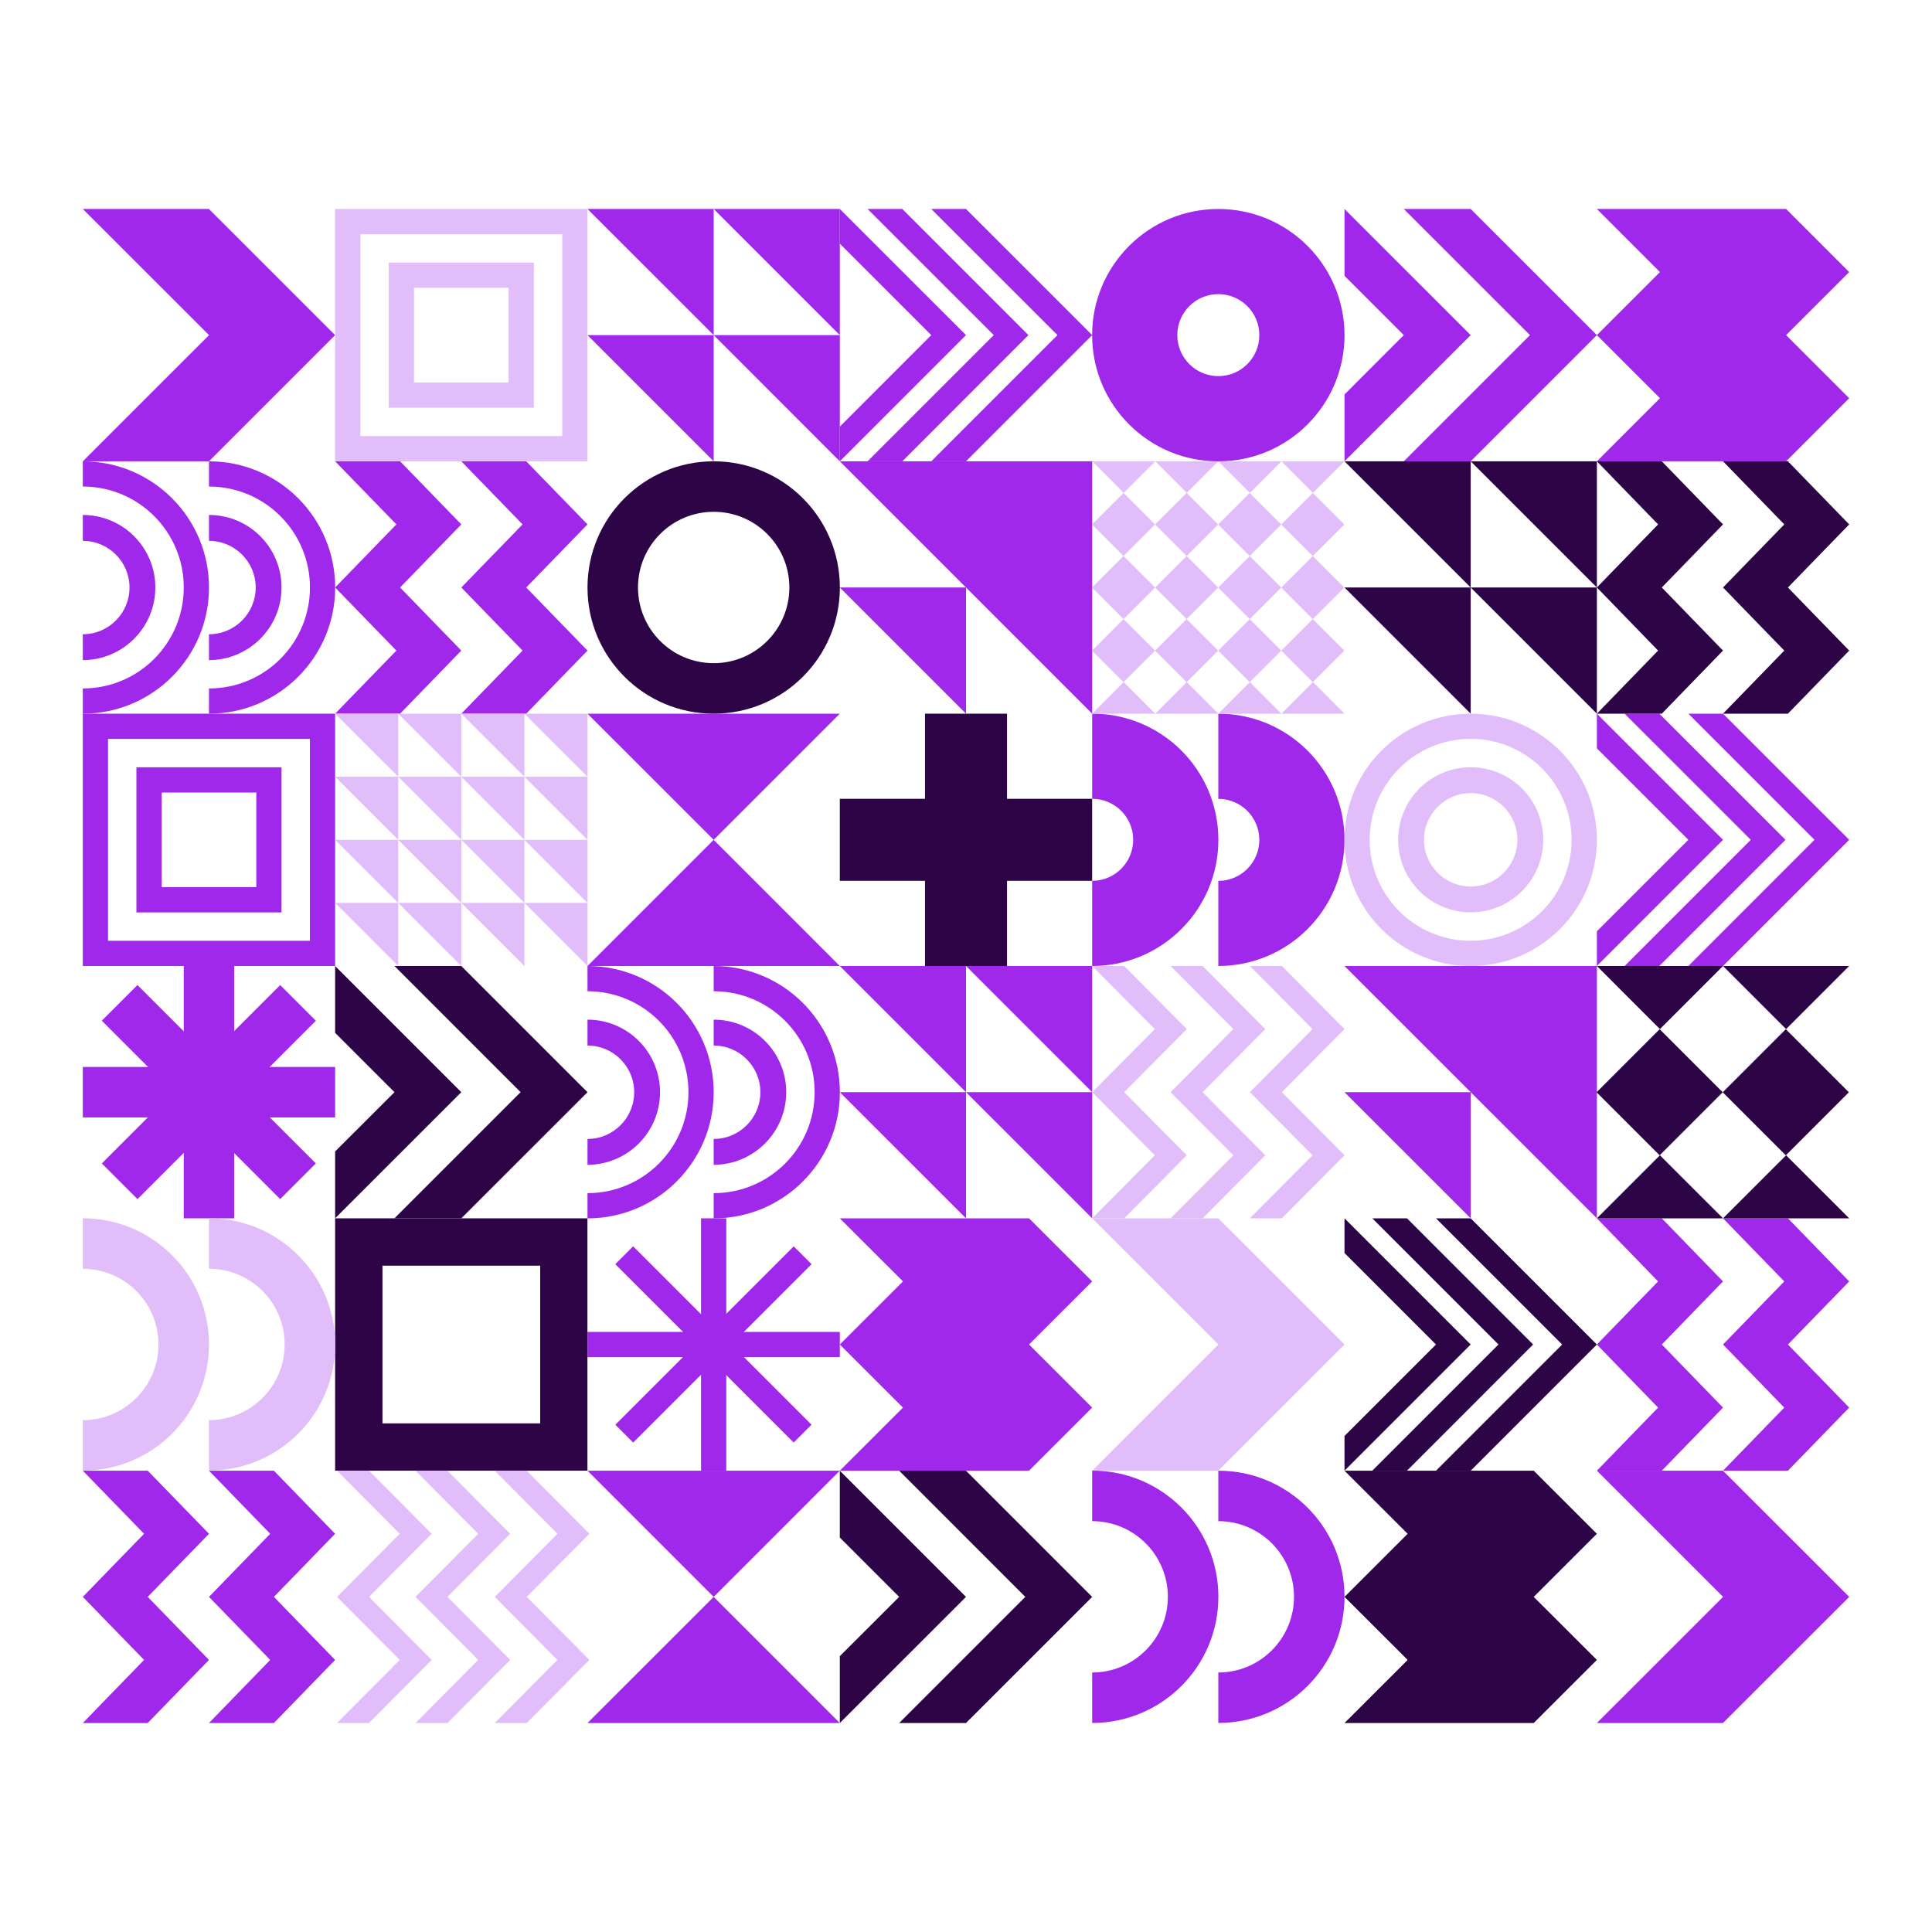 <?xml version="1.0" encoding="utf-8"?>
<!-- Generator: Adobe Illustrator 22.0.0, SVG Export Plug-In . SVG Version: 6.00 Build 0)  -->
<svg version="1.1" id="Layer_1" xmlns="http://www.w3.org/2000/svg" xmlns:xlink="http://www.w3.org/1999/xlink" x="0px" y="0px"
	 viewBox="0 0 3500 3500" style="enable-background:new 0 0 3500 3500;" xml:space="preserve">
<style type="text/css">
	.st0{fill:#FFFFFF;}
	.st1{fill:#A028EB;}
	.st2{fill:#2D0546;}
	.st3{fill:#E1BEFA;}
</style>
<g>
	<rect class="st0" width="3500" height="3500"/>
</g>
<g>
	<g>
		<g>
			<g>
				<g>
					<g>
						<g>
							<rect x="1270" y="2207.1" class="st1" width="45.7" height="457.1"/>
						</g>
						<g>
							<rect x="1064.3" y="2412.9" class="st1" width="457.1" height="45.7"/>
						</g>
					</g>
				</g>
			</g>
			<g>
				<g>
					<g>
						<g>
							
								<rect x="1064.3" y="2412.9" transform="matrix(0.707 -0.707 0.707 0.707 -1343.641 1627.592)" class="st1" width="457.1" height="45.7"/>
						</g>
						<g>
							
								<rect x="1270" y="2207.1" transform="matrix(0.707 -0.707 0.707 0.707 -1343.641 1627.592)" class="st1" width="45.7" height="457.1"/>
						</g>
					</g>
				</g>
			</g>
		</g>
		<g>
			<g>
				<polygon class="st1" points="2892.9,2664.3 3121.5,2892.9 2892.9,3121.4 3121.3,3121.4 3350,2892.9 3121.3,2664.3 				"/>
			</g>
		</g>
		<g>
			<g>
				<g>
					<polygon class="st1" points="150,378.6 378.7,607.1 150,835.7 378.5,835.7 607.1,607.1 378.5,378.6 					"/>
				</g>
			</g>
		</g>
		<g>
			<g>
				<path class="st1" d="M2207.1,378.6L2207.1,378.6c-126.2,0-228.6,102.3-228.6,228.6v0c0,126.2,102.3,228.6,228.6,228.6h0
					c126.2,0,228.6-102.3,228.6-228.6v0C2435.7,480.9,2333.4,378.6,2207.1,378.6z M2281.4,607.1c0,41-33.3,74.3-74.3,74.3h0
					c-41,0-74.3-33.3-74.3-74.3v0c0-41,33.3-74.3,74.3-74.3h0C2248.2,532.9,2281.4,566.1,2281.4,607.1L2281.4,607.1z"/>
			</g>
		</g>
		<g>
			<g>
				<polygon class="st1" points="3121.4,1292.9 3058.6,1292.9 3287.1,1521.4 3058.6,1750 3121.4,1750 3350,1521.4 				"/>
			</g>
			<g>
				<polygon class="st1" points="3006,1292.9 2943.1,1292.9 3171.7,1521.4 2943.1,1750 3006,1750 3234.6,1521.4 				"/>
			</g>
			<g>
				<polygon class="st1" points="2892.9,1292.9 2892.9,1355.7 3058.6,1521.4 2892.9,1687.1 2892.9,1750 3121.4,1521.4 				"/>
			</g>
		</g>
		<g>
			<g>
				<g>
					<polygon class="st1" points="1750,378.6 1687.1,378.6 1915.7,607.1 1687.1,835.7 1750,835.7 1978.6,607.1 					"/>
				</g>
				<g>
					<polygon class="st1" points="1634.6,378.6 1571.7,378.6 1800.3,607.1 1571.7,835.7 1634.6,835.7 1863.1,607.1 					"/>
				</g>
				<g>
					<polygon class="st1" points="1521.4,378.6 1521.4,441.4 1687.1,607.1 1521.4,772.9 1521.4,835.7 1750,607.1 					"/>
				</g>
			</g>
		</g>
		<g>
			<g>
				<path class="st1" d="M2207.1,1292.9L2207.1,1292.9l0,154.3l0,0c41,0,74.3,33.3,74.3,74.3v0c0,41-33.3,74.3-74.3,74.3l0,0V1750h0
					c126.2,0,228.6-102.3,228.6-228.6v0C2435.7,1395.2,2333.4,1292.9,2207.1,1292.9z"/>
			</g>
			<g>
				<path class="st1" d="M1978.6,1447.1c41,0,74.3,33.3,74.3,74.3v0c0,41-33.3,74.3-74.3,74.3l0,0V1750h0
					c126.2,0,228.6-102.3,228.6-228.6v0c0-126.2-102.3-228.6-228.6-228.6h0V1447.1L1978.6,1447.1z"/>
			</g>
		</g>
		<g>
			<polygon class="st1" points="1978.6,2321.4 1864.2,2207.1 1521.4,2207.1 1635.8,2321.4 1521.4,2435.7 1635.8,2550 1521.4,2664.3 
				1864.2,2664.3 1978.6,2550 1864.2,2435.7 			"/>
		</g>
		<g>
			<polygon class="st1" points="3350,492.9 3235.7,378.6 2892.9,378.6 3007.2,492.9 2892.9,607.1 3007.2,721.4 2892.9,835.7 
				3235.7,835.7 3350,721.4 3235.7,607.1 			"/>
		</g>
		<g>
			<g>
				<g>
					<polygon class="st1" points="1521.4,1064.3 1750,1292.9 1750,1064.3 					"/>
				</g>
				<g>
					<polygon class="st1" points="1521.4,835.7 1978.6,1292.9 1978.6,835.7 					"/>
				</g>
			</g>
		</g>
		<g>
			<g>
				<polygon class="st1" points="2435.7,1978.6 2664.3,2207.1 2664.3,1978.6 				"/>
			</g>
			<g>
				<polygon class="st1" points="2435.7,1750 2892.9,2207.1 2892.9,1750 				"/>
			</g>
		</g>
		<g>
			<g>
				<g>
					<rect x="332.9" y="1750" class="st1" width="91.4" height="457.1"/>
				</g>
				<g>
					<rect x="150" y="1932.9" class="st1" width="457.1" height="91.4"/>
				</g>
			</g>
			<g>
				<g>
					
						<rect x="150" y="1932.9" transform="matrix(0.707 -0.707 0.707 0.707 -1288.18 847.201)" class="st1" width="457.1" height="91.4"/>
				</g>
				<g>
					
						<rect x="332.9" y="1750" transform="matrix(0.707 -0.707 0.707 0.707 -1288.18 847.201)" class="st1" width="91.4" height="457.1"/>
				</g>
			</g>
		</g>
		<g>
			<g>
				<polygon class="st1" points="261,3007.1 150,3121.4 267.6,3121.4 378.6,3007.1 267.6,2892.9 378.6,2778.6 267.6,2664.3 
					150,2664.3 261,2778.6 150,2892.9 				"/>
			</g>
			<g>
				<polygon class="st1" points="489.5,3007.1 378.6,3121.4 496.2,3121.4 607.1,3007.1 496.2,2892.9 607.1,2778.6 496.2,2664.3 
					378.6,2664.3 489.5,2778.6 378.6,2892.9 				"/>
			</g>
		</g>
		<g>
			<g>
				<polygon class="st1" points="3003.8,2550 2892.9,2664.3 3010.5,2664.3 3121.4,2550 3010.5,2435.7 3121.4,2321.4 3010.5,2207.1 
					2892.9,2207.1 3003.8,2321.4 2892.9,2435.7 				"/>
			</g>
			<g>
				<polygon class="st1" points="3232.4,2550 3121.4,2664.3 3239,2664.3 3350,2550 3239,2435.7 3350,2321.4 3239,2207.1 
					3121.4,2207.1 3232.4,2321.4 3121.4,2435.7 				"/>
			</g>
		</g>
		<g>
			<g>
				<g>
					<polygon class="st1" points="718.1,1178.6 607.1,1292.9 724.8,1292.9 835.7,1178.6 724.8,1064.3 835.7,950 724.8,835.7 
						607.1,835.7 718.1,950 607.1,1064.3 					"/>
				</g>
				<g>
					<polygon class="st1" points="946.7,1178.6 835.7,1292.9 953.3,1292.9 1064.3,1178.6 953.3,1064.3 1064.3,950 953.3,835.7 
						835.7,835.7 946.7,950 835.7,1064.3 					"/>
				</g>
			</g>
		</g>
		<g>
			<g>
				<g>
					<polygon class="st1" points="2664.3,378.6 2543.1,378.6 2771.7,607.1 2543.1,835.7 2664.3,835.7 2892.9,607.1 					"/>
				</g>
				<g>
					<polygon class="st1" points="2435.7,378.6 2435.7,499.7 2543.1,607.1 2435.7,714.6 2435.7,835.7 2664.3,607.1 					"/>
				</g>
			</g>
		</g>
		<g>
			<g>
				<path class="st1" d="M2207.1,2664.3L2207.1,2664.3l0,91.4l0,0c75.7,0,137.1,61.4,137.1,137.1v0c0,75.7-61.4,137.1-137.1,137.1
					l0,0v91.4h0c126.2,0,228.6-102.3,228.6-228.6v0C2435.7,2766.6,2333.4,2664.3,2207.1,2664.3z"/>
			</g>
			<g>
				<path class="st1" d="M1978.6,2755.7c75.7,0,137.1,61.4,137.1,137.1v0c0,75.7-61.4,137.1-137.1,137.1h0v91.4h0
					c126.2,0,228.6-102.3,228.6-228.6v0c0-126.2-102.3-228.6-228.6-228.6h0L1978.6,2755.7L1978.6,2755.7z"/>
			</g>
		</g>
		<g>
			<g>
				<polygon class="st1" points="1521.4,1978.6 1750,2207.1 1750,1978.6 				"/>
			</g>
			<g>
				<polygon class="st1" points="1750,1750 1978.6,1978.6 1978.6,1750 				"/>
			</g>
			<g>
				<polygon class="st1" points="1521.4,1750 1750,1978.6 1750,1750 				"/>
			</g>
			<g>
				<polygon class="st1" points="1750,1978.6 1978.6,2207.1 1978.6,1978.6 				"/>
			</g>
		</g>
		<g>
			<g>
				<g>
					<polygon class="st1" points="1064.3,607.1 1292.9,835.7 1292.9,607.1 					"/>
				</g>
				<g>
					<polygon class="st1" points="1292.9,378.6 1521.4,607.1 1521.4,378.6 					"/>
				</g>
				<g>
					<polygon class="st1" points="1064.3,378.6 1292.9,607.1 1292.9,378.6 					"/>
				</g>
				<g>
					<polygon class="st1" points="1292.9,607.1 1521.4,835.7 1521.4,607.1 					"/>
				</g>
			</g>
		</g>
		<g>
			<g>
				<path class="st1" d="M150,1292.9V1750h457.1v-457.1H150z M561.4,1704.3H195.7v-365.7h365.7V1704.3z"/>
			</g>
			<g>
				<path class="st1" d="M247.1,1390v262.9H510V1390H247.1z M464.3,1607.1H292.9v-171.4h171.4V1607.1z"/>
			</g>
		</g>
		<g>
			<g>
				<g>
					<path class="st1" d="M1292.9,1750L1292.9,1750l0,45.7h0c101,0,182.9,81.9,182.9,182.9v0c0,101-81.9,182.9-182.9,182.9h0v45.7h0
						c126.2,0,228.6-102.3,228.6-228.6v0C1521.4,1852.3,1419.1,1750,1292.9,1750z"/>
				</g>
				<g>
					<path class="st1" d="M1424.3,1978.6c0-72.6-58.8-131.4-131.4-131.4v46.9c46.7,0,84.6,37.9,84.6,84.6
						c0,46.7-37.9,84.6-84.6,84.6v46.9C1365.4,2110,1424.3,2051.2,1424.3,1978.6z"/>
				</g>
			</g>
			<g>
				<g>
					<path class="st1" d="M1064.3,1750L1064.3,1750l0,45.7h0c101,0,182.9,81.9,182.9,182.9v0c0,101-81.9,182.9-182.9,182.9h0v45.7h0
						c126.2,0,228.6-102.3,228.6-228.6v0C1292.9,1852.3,1190.5,1750,1064.3,1750z"/>
				</g>
				<g>
					<path class="st1" d="M1195.7,1978.6c0-72.6-58.8-131.4-131.4-131.4v46.9c46.7,0,84.6,37.9,84.6,84.6
						c0,46.7-37.9,84.6-84.6,84.6v46.9C1136.9,2110,1195.7,2051.2,1195.7,1978.6z"/>
				</g>
			</g>
		</g>
		<g>
			<g>
				<g>
					<g>
						<path class="st1" d="M378.6,835.7L378.6,835.7l0,45.7h0c101,0,182.9,81.9,182.9,182.9v0c0,101-81.9,182.9-182.9,182.9h0v45.7
							h0c126.2,0,228.6-102.3,228.6-228.6v0C607.1,938,504.8,835.7,378.6,835.7z"/>
					</g>
					<g>
						<path class="st1" d="M510,1064.3c0-72.6-58.8-131.4-131.4-131.4v46.9c46.7,0,84.6,37.9,84.6,84.6s-37.9,84.6-84.6,84.6v46.9
							C451.2,1195.7,510,1136.9,510,1064.3z"/>
					</g>
				</g>
				<g>
					<g>
						<path class="st1" d="M150,835.7L150,835.7l0,45.7h0c101,0,182.9,81.9,182.9,182.9v0c0,101-81.9,182.9-182.9,182.9h0v45.7h0
							c126.2,0,228.6-102.3,228.6-228.6v0C378.6,938,276.2,835.7,150,835.7z"/>
					</g>
					<g>
						<path class="st1" d="M281.4,1064.3c0-72.6-58.8-131.4-131.4-131.4v46.9c46.7,0,84.6,37.9,84.6,84.6s-37.9,84.6-84.6,84.6v46.9
							C222.6,1195.7,281.4,1136.9,281.4,1064.3z"/>
					</g>
				</g>
			</g>
		</g>
		<g>
			<g>
				<polygon class="st1" points="1521.4,2664.3 1064.3,2664.3 1292.9,2892.9 				"/>
			</g>
			<g>
				<polygon class="st1" points="1064.3,3121.4 1521.4,3121.4 1292.9,2892.9 				"/>
			</g>
		</g>
		<g>
			<g>
				<polygon class="st1" points="1521.4,1292.9 1064.3,1292.9 1292.9,1521.4 				"/>
			</g>
			<g>
				<polygon class="st1" points="1064.3,1750 1521.4,1750 1292.9,1521.4 				"/>
			</g>
		</g>
	</g>
</g>
<g>
	<g>
		<g>
			<g>
				<rect x="1675.7" y="1292.9" class="st2" width="148.6" height="457.1"/>
			</g>
			<g>
				<rect x="1521.4" y="1447.1" class="st2" width="457.1" height="148.6"/>
			</g>
		</g>
		<g>
			<g>
				<polygon class="st2" points="2664.3,2207.1 2601.4,2207.1 2830,2435.7 2601.4,2664.3 2664.3,2664.3 2892.9,2435.7 				"/>
			</g>
			<g>
				<polygon class="st2" points="2548.9,2207.1 2486,2207.1 2714.6,2435.7 2486,2664.3 2548.9,2664.3 2777.4,2435.7 				"/>
			</g>
			<g>
				<polygon class="st2" points="2435.7,2207.1 2435.7,2270 2601.4,2435.7 2435.7,2601.4 2435.7,2664.3 2664.3,2435.7 				"/>
			</g>
		</g>
		<g>
			<polygon class="st2" points="2892.9,2778.6 2778.5,2664.3 2435.7,2664.3 2550.1,2778.6 2435.7,2892.9 2550.1,3007.1 
				2435.7,3121.4 2778.5,3121.4 2892.9,3007.1 2778.5,2892.9 			"/>
		</g>
		<g>
			<g>
				<path class="st2" d="M607.1,2207.1v457.1h457.1v-457.1H607.1z M978.6,2578.6H692.9v-285.7h285.7V2578.6z"/>
			</g>
		</g>
		<g>
			<g>
				<path class="st2" d="M1292.9,835.7L1292.9,835.7c-126.2,0-228.6,102.3-228.6,228.6v0c0,126.2,102.3,228.6,228.6,228.6h0
					c126.2,0,228.6-102.3,228.6-228.6v0C1521.4,938,1419.1,835.7,1292.9,835.7z M1430,1064.3c0,75.7-61.4,137.1-137.1,137.1h0
					c-75.7,0-137.1-61.4-137.1-137.1v0c0-75.7,61.4-137.1,137.1-137.1h0C1368.6,927.1,1430,988.5,1430,1064.3L1430,1064.3z"/>
			</g>
		</g>
		<g>
			<g>
				<g>
					<polygon class="st2" points="3003.8,1178.6 2892.9,1292.9 3010.5,1292.9 3121.4,1178.6 3010.5,1064.3 3121.4,950 3010.5,835.7 
						2892.9,835.7 3003.8,950 2892.9,1064.3 					"/>
				</g>
				<g>
					<polygon class="st2" points="3232.4,1178.6 3121.4,1292.9 3239,1292.9 3350,1178.6 3239,1064.3 3350,950 3239,835.7 
						3121.4,835.7 3232.4,950 3121.4,1064.3 					"/>
				</g>
			</g>
		</g>
		<g>
			<g>
				<polygon class="st2" points="1750,2664.3 1628.9,2664.3 1857.4,2892.9 1628.9,3121.4 1750,3121.4 1978.6,2892.9 				"/>
			</g>
			<g>
				<polygon class="st2" points="1521.4,2664.3 1521.4,2785.4 1628.9,2892.9 1521.4,3000.3 1521.4,3121.4 1750,2892.9 				"/>
			</g>
		</g>
		<g>
			<g>
				<polygon class="st2" points="835.7,1750 714.6,1750 943.1,1978.6 714.6,2207.1 835.7,2207.1 1064.3,1978.6 				"/>
			</g>
			<g>
				<polygon class="st2" points="607.1,1750 607.1,1871.1 714.6,1978.6 607.1,2086 607.1,2207.1 835.7,1978.6 				"/>
			</g>
		</g>
		<g>
			<g>
				<g>
					<polygon class="st2" points="2435.7,1064.3 2664.3,1292.9 2664.3,1064.3 					"/>
				</g>
				<g>
					<polygon class="st2" points="2664.3,835.7 2892.9,1064.3 2892.9,835.7 					"/>
				</g>
				<g>
					<polygon class="st2" points="2435.7,835.7 2664.3,1064.3 2664.3,835.7 					"/>
				</g>
				<g>
					<polygon class="st2" points="2664.3,1064.3 2892.9,1292.9 2892.9,1064.3 					"/>
				</g>
			</g>
		</g>
		<g>
			<g>
				<polygon class="st2" points="3350,1750 3121.4,1750 3235.7,1864.3 				"/>
			</g>
			<g>
				
					<rect x="3154.9" y="1897.8" transform="matrix(0.707 -0.707 0.707 0.707 -451.342 2867.506)" class="st2" width="161.6" height="161.6"/>
			</g>
			<g>
				<polygon class="st2" points="3350,2207.1 3235.7,2092.9 3121.4,2207.1 				"/>
			</g>
			<g>
				<polygon class="st2" points="2892.9,2207.1 3121.4,2207.1 3007.1,2092.9 				"/>
			</g>
			<g>
				<polygon class="st2" points="2892.9,1750 3007.1,1864.3 3121.4,1750 				"/>
			</g>
			<g>
				
					<rect x="2926.3" y="1897.8" transform="matrix(0.707 -0.707 0.707 0.707 -518.289 2705.881)" class="st2" width="161.6" height="161.6"/>
			</g>
		</g>
	</g>
</g>
<g>
	<g>
		<g>
			<g>
				<polygon class="st3" points="1978.6,2207.1 2207.3,2435.7 1978.6,2664.3 2207,2664.3 2435.7,2435.7 2207,2207.1 				"/>
			</g>
		</g>
		<g>
			<g>
				<polygon class="st3" points="1067.7,2778.6 954.2,2664.3 896.3,2664.3 1009.8,2778.6 896.3,2892.9 1009.8,3007.1 896.3,3121.4 
					954.2,3121.4 1067.7,3007.1 954.2,2892.9 				"/>
			</g>
			<g>
				<polygon class="st3" points="782,2778.6 668.5,2664.3 610.6,2664.3 724.1,2778.6 610.6,2892.9 724.1,3007.1 610.6,3121.4 
					668.5,3121.4 782,3007.1 668.5,2892.9 				"/>
			</g>
			<g>
				<polygon class="st3" points="924.2,2778.6 810.6,2664.3 752.7,2664.3 866.3,2778.6 752.7,2892.9 866.3,3007.1 752.7,3121.4 
					810.6,3121.4 924.2,3007.1 810.6,2892.9 				"/>
			</g>
		</g>
		<g>
			<g>
				<polygon class="st3" points="2435.7,1864.3 2322.2,1750 2264.3,1750 2377.8,1864.3 2264.3,1978.6 2377.8,2092.9 2264.3,2207.1 
					2322.2,2207.1 2435.7,2092.9 2322.2,1978.6 				"/>
			</g>
			<g>
				<polygon class="st3" points="2150,1864.3 2036.5,1750 1978.6,1750 2092.1,1864.3 1978.6,1978.6 2092.1,2092.9 1978.6,2207.1 
					2036.5,2207.1 2150,2092.9 2036.5,1978.6 				"/>
			</g>
			<g>
				<polygon class="st3" points="2292.2,1864.3 2178.6,1750 2120.7,1750 2234.3,1864.3 2120.7,1978.6 2234.3,2092.9 2120.7,2207.1 
					2178.6,2207.1 2292.2,2092.9 2178.6,1978.6 				"/>
			</g>
		</g>
		<g>
			<g>
				<polygon class="st3" points="721.4,1521.4 835.7,1635.7 835.7,1521.4 				"/>
			</g>
			<g>
				<polygon class="st3" points="835.7,1635.7 950,1750 950,1635.7 				"/>
			</g>
			<g>
				<polygon class="st3" points="835.7,1521.4 950,1635.7 950,1521.4 				"/>
			</g>
			<g>
				<polygon class="st3" points="950,1521.4 1064.3,1635.7 1064.3,1521.4 				"/>
			</g>
			<g>
				<polygon class="st3" points="950,1635.7 1064.3,1750 1064.3,1635.7 				"/>
			</g>
			<g>
				<polygon class="st3" points="721.4,1635.7 835.7,1750 835.7,1635.7 				"/>
			</g>
			<g>
				<polygon class="st3" points="607.1,1635.7 721.4,1750 721.4,1635.7 				"/>
			</g>
			<g>
				<polygon class="st3" points="607.1,1521.4 721.4,1635.7 721.4,1521.4 				"/>
			</g>
			<g>
				<polygon class="st3" points="607.1,1407.1 721.4,1521.4 721.4,1407.1 				"/>
			</g>
			<g>
				<polygon class="st3" points="607.1,1292.9 721.4,1407.1 721.4,1292.9 				"/>
			</g>
			<g>
				<polygon class="st3" points="721.4,1407.1 835.7,1521.4 835.7,1407.1 				"/>
			</g>
			<g>
				<polygon class="st3" points="721.4,1292.9 835.7,1407.1 835.7,1292.9 				"/>
			</g>
			<g>
				<polygon class="st3" points="835.7,1407.1 950,1521.4 950,1407.1 				"/>
			</g>
			<g>
				<polygon class="st3" points="950,1292.9 1064.3,1407.1 1064.3,1292.9 				"/>
			</g>
			<g>
				<polygon class="st3" points="835.7,1292.9 950,1407.1 950,1292.9 				"/>
			</g>
			<g>
				<polygon class="st3" points="950,1407.1 1064.3,1521.4 1064.3,1407.1 				"/>
			</g>
		</g>
		<g>
			<g>
				<path class="st3" d="M378.6,2207.1L378.6,2207.1l0,91.4h0c75.7,0,137.1,61.4,137.1,137.1v0c0,75.7-61.4,137.1-137.1,137.1h0
					v91.4h0c126.2,0,228.6-102.3,228.6-228.6v0C607.1,2309.5,504.8,2207.1,378.6,2207.1z"/>
			</g>
			<g>
				<path class="st3" d="M150,2298.6c75.7,0,137.1,61.4,137.1,137.1v0c0,75.7-61.4,137.1-137.1,137.1h0v91.4h0
					c126.2,0,228.6-102.3,228.6-228.6v0c0-126.2-102.3-228.6-228.6-228.6h0L150,2298.6L150,2298.6z"/>
			</g>
		</g>
		<g>
			<g>
				<g>
					<g>
						<path class="st3" d="M607.1,378.6v457.1h457.1V378.6H607.1z M1018.6,790H652.9V424.3h365.7V790z"/>
					</g>
				</g>
				<g>
					<path class="st3" d="M704.3,475.7v262.9h262.9V475.7H704.3z M921.4,692.9H750V521.4h171.4V692.9z"/>
				</g>
			</g>
		</g>
		<g>
			<g>
				<path class="st3" d="M2664.3,1292.9L2664.3,1292.9c-126.2,0-228.6,102.3-228.6,228.6v0c0,126.2,102.3,228.6,228.6,228.6h0
					c126.2,0,228.6-102.3,228.6-228.6v0C2892.9,1395.2,2790.5,1292.9,2664.3,1292.9z M2847.1,1521.4c0,101-81.9,182.9-182.9,182.9h0
					c-101,0-182.9-81.9-182.9-182.9v0c0-101,81.9-182.9,182.9-182.9h0C2765.3,1338.6,2847.1,1420.4,2847.1,1521.4L2847.1,1521.4z"/>
			</g>
			<g>
				<path class="st3" d="M2664.3,1390c-72.6,0-131.4,58.8-131.4,131.4c0,72.6,58.8,131.4,131.4,131.4s131.4-58.8,131.4-131.4
					C2795.7,1448.8,2736.9,1390,2664.3,1390z M2664.3,1606c-46.7,0-84.6-37.9-84.6-84.6s37.9-84.6,84.6-84.6
					c46.7,0,84.6,37.9,84.6,84.6S2711,1606,2664.3,1606z"/>
			</g>
		</g>
		<g>
			<g>
				<g>
					<polygon class="st3" points="2435.7,835.7 2321.4,835.7 2378.6,892.9 					"/>
				</g>
				<g>
					
						<rect x="2338.2" y="909.6" transform="matrix(0.707 -0.707 0.707 0.707 24.916 1960.153)" class="st3" width="80.8" height="80.8"/>
				</g>
				<g>
					<polygon class="st3" points="2321.4,835.7 2207.1,835.7 2264.3,892.9 					"/>
				</g>
				<g>
					
						<rect x="2223.9" y="909.6" transform="matrix(0.707 -0.707 0.707 0.707 -8.557 1879.34)" class="st3" width="80.8" height="80.8"/>
				</g>
				<g>
					<polygon class="st3" points="2207.1,835.7 2092.9,835.7 2150,892.9 					"/>
				</g>
				<g>
					
						<rect x="2109.6" y="909.6" transform="matrix(0.707 -0.707 0.707 0.707 -42.031 1798.528)" class="st3" width="80.8" height="80.8"/>
				</g>
				<g>
					
						<rect x="2109.6" y="1023.9" transform="matrix(0.707 -0.707 0.707 0.707 -122.843 1832.002)" class="st3" width="80.8" height="80.8"/>
				</g>
				<g>
					
						<rect x="1995.3" y="1023.9" transform="matrix(0.707 -0.707 0.707 0.707 -156.317 1751.189)" class="st3" width="80.8" height="80.8"/>
				</g>
				<g>
					<polygon class="st3" points="1978.6,835.7 2035.7,892.9 2092.9,835.7 					"/>
				</g>
				<g>
					
						<rect x="1995.3" y="909.6" transform="matrix(0.707 -0.707 0.707 0.707 -75.504 1717.716)" class="st3" width="80.8" height="80.8"/>
				</g>
				<g>
					
						<rect x="2338.2" y="1023.9" transform="matrix(0.707 -0.707 0.707 0.707 -55.896 1993.626)" class="st3" width="80.8" height="80.8"/>
				</g>
				<g>
					
						<rect x="2338.2" y="1138.2" transform="matrix(0.707 -0.707 0.707 0.707 -136.708 2027.1)" class="st3" width="80.8" height="80.8"/>
				</g>
				<g>
					<polygon class="st3" points="2435.7,1292.9 2378.6,1235.7 2321.4,1292.9 					"/>
				</g>
				<g>
					<polygon class="st3" points="2207.1,1292.9 2321.4,1292.9 2264.3,1235.7 					"/>
				</g>
				<g>
					
						<rect x="2223.9" y="1023.9" transform="matrix(0.707 -0.707 0.707 0.707 -89.37 1912.814)" class="st3" width="80.8" height="80.8"/>
				</g>
				<g>
					
						<rect x="2223.9" y="1138.2" transform="matrix(0.707 -0.707 0.707 0.707 -170.182 1946.287)" class="st3" width="80.8" height="80.8"/>
				</g>
				<g>
					
						<rect x="2109.6" y="1138.2" transform="matrix(0.707 -0.707 0.707 0.707 -203.655 1865.475)" class="st3" width="80.8" height="80.8"/>
				</g>
				<g>
					<polygon class="st3" points="2092.9,1292.9 2207.1,1292.9 2150,1235.7 					"/>
				</g>
				<g>
					<polygon class="st3" points="1978.6,1292.9 2092.9,1292.9 2035.7,1235.7 					"/>
				</g>
				<g>
					
						<rect x="1995.3" y="1138.2" transform="matrix(0.707 -0.707 0.707 0.707 -237.129 1784.663)" class="st3" width="80.8" height="80.8"/>
				</g>
			</g>
		</g>
	</g>
</g>
</svg>
